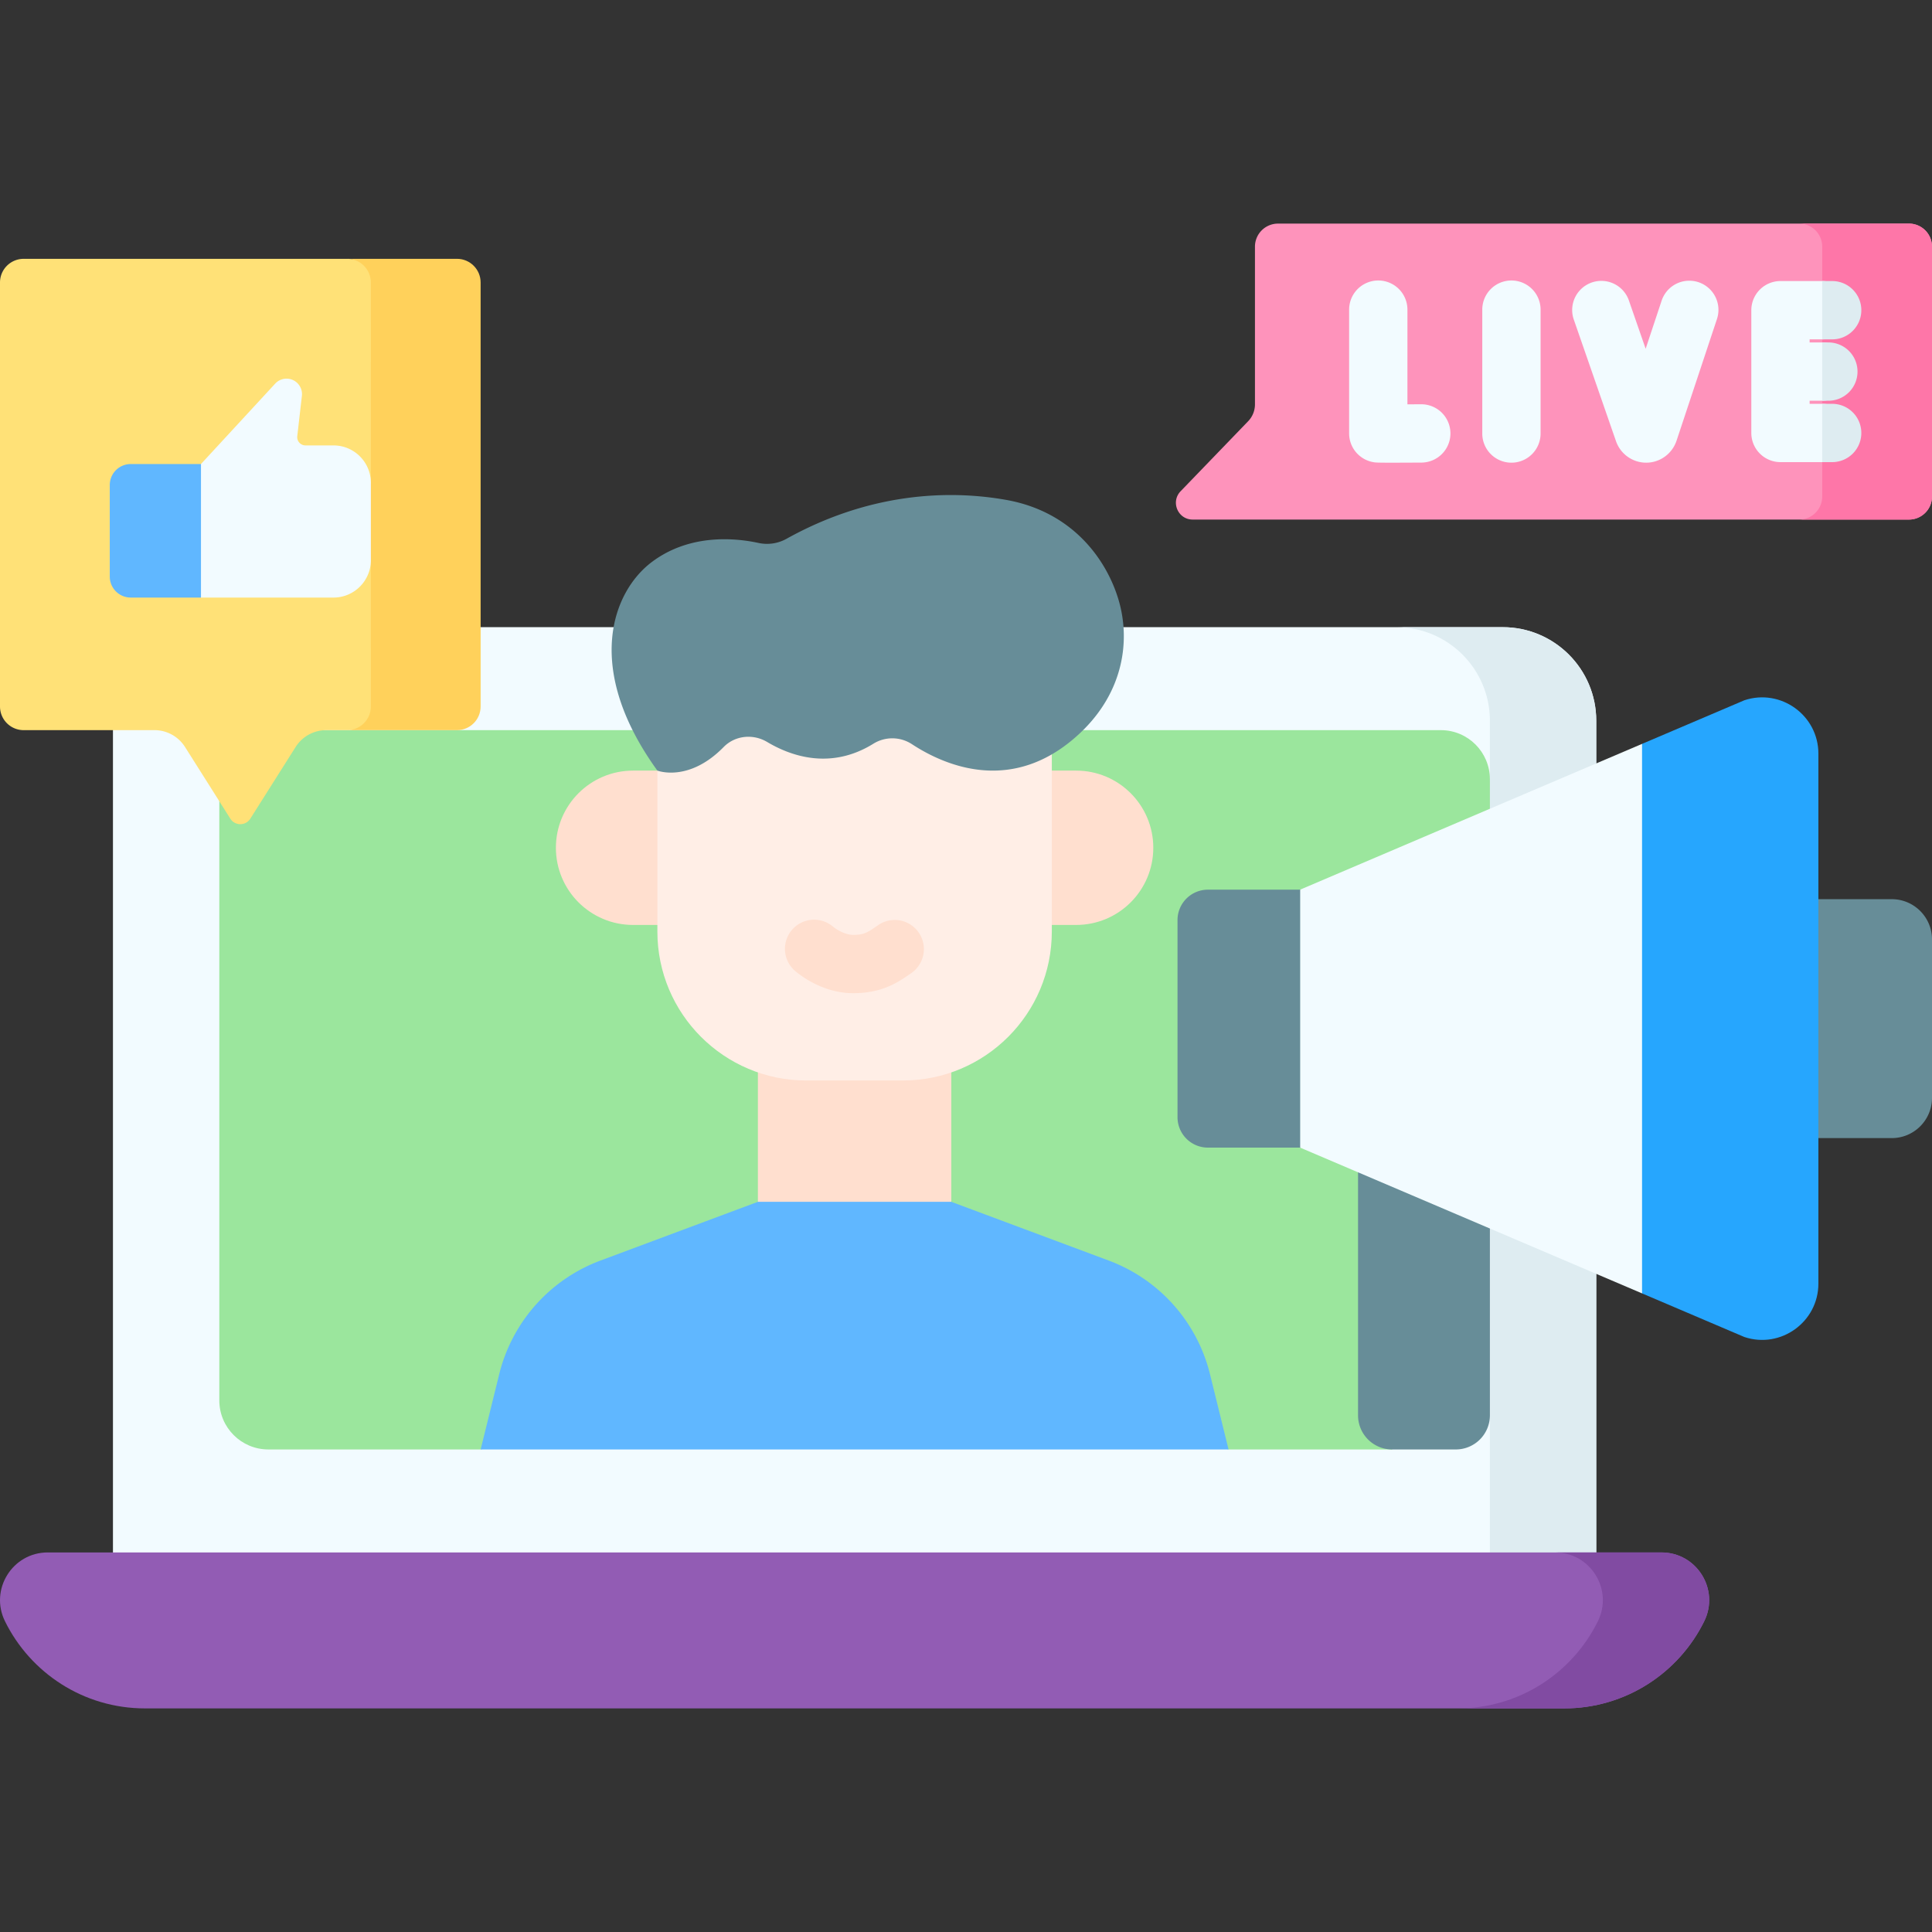 <svg xmlns="http://www.w3.org/2000/svg" version="1.1" xmlns:xlink="http://www.w3.org/1999/xlink" xmlns:svgjs="http://svgjs.com/svgjs" width="512" height="512" x="0" y="0" viewBox="0 0 512 512" style="enable-background:new 0 0 512 512" xml:space="preserve" class=""><rect x="0" y="0" width="512" height="512" fill="#333333" stroke="none"/><g><path fill="#f2fbff" d="M423.021 429.645H29.935V190.994c0-13.69 11.098-24.787 24.787-24.787h343.511c13.69 0 24.787 11.098 24.787 24.787v238.651z" data-original="#f2fbff"></path><path fill="#deecf1" d="M423.023 190.996v238.652h-28.186l-.001-54.565-17.471-97.961 17.471-70.625.001-15.501c0-13.691-11.095-24.786-24.786-24.786h28.186c13.691-.001 24.786 11.094 24.786 24.786z" data-original="#deecf1"></path><path fill="#9be69d" d="M368.934 384.122h-43.353l-99.103-28.436-99.102 28.436H71.121c-7.18 0-13.001-5.821-13.001-13.001V206.497c0-7.18 5.821-13.001 13.001-13.001h310.714c7.18 0 13.001 5.821 13.001 13.001v38.623z" data-original="#9be69d"></path><path fill="#ffdfcf" d="M252.106 277.121H200.85v57.111l51.256-15.737z" data-original="#ffdfcf"></path><path fill="#60b7ff" d="M252.106 318.495H200.85l-41.74 15.574a43.152 43.152 0 0 0-26.81 30.092l-4.924 19.961h198.205l-4.924-19.961a43.15 43.15 0 0 0-26.81-30.092z" data-original="#60b7ff"></path><path fill="#ffdfcf" d="M285.186 245.12h-6.444l-10.85-40.901h17.293c11.294 0 20.45 9.156 20.45 20.45.002 11.295-9.154 20.451-20.449 20.451zM167.77 245.12h13.106l-6.662-40.901h-6.444c-11.294 0-20.45 9.156-20.45 20.45-.001 11.295 9.155 20.451 20.45 20.451z" data-original="#ffdfcf"></path><path fill="#ffeee6" d="M239.265 286.342h-25.574c-21.803 0-39.477-17.675-39.477-39.477V174.99h104.529v71.875c-.001 21.802-17.675 39.477-39.478 39.477z" data-original="#ffeee6"></path><path fill="#ffe177" d="M92.016 68.594H6.266A6.266 6.266 0 0 0 0 74.861V187.23a6.266 6.266 0 0 0 6.266 6.266h34.657a9.599 9.599 0 0 1 8.114 4.47l12.002 18.987c1.23 1.946 4.069 1.946 5.299 0l12.002-18.987a9.599 9.599 0 0 1 8.114-4.47h5.563c3.461 0 17.678-2.805 17.678-6.266V74.86c-.001-3.46-14.219-6.266-17.679-6.266z" data-original="#ffe177"></path><path fill="#ffd15b" d="M127.372 74.863v112.362c0 3.461-2.802 6.274-6.263 6.274H92.016c3.461 0 6.263-2.812 6.263-6.274l.004-38.776-10.226-7.782 10.226-12.713-.004-53.091c0-3.461-2.802-6.274-6.263-6.274h29.092c3.461 0 6.264 2.813 6.264 6.274z" data-original="#ffd15b"></path><path fill="#fe93bb" d="M505.89 137.689H316.069c-3.91 0-5.904-4.694-3.19-7.508l17.895-18.554a6.43 6.43 0 0 0 1.802-4.464V65.368a6.11 6.11 0 0 1 6.11-6.11H505.89a6.11 6.11 0 0 1 6.11 6.11v66.211a6.11 6.11 0 0 1-6.11 6.11z" data-original="#fe93bb"></path><path fill="#fe76a8" d="M512 65.365v66.21c0 3.379-2.74 6.119-6.109 6.119h-29.092a6.111 6.111 0 0 0 6.109-6.119v-66.21a6.109 6.109 0 0 0-6.109-6.109h29.092A6.115 6.115 0 0 1 512 65.365z" data-original="#fe76a8"></path><path fill="#f2fbff" d="M88.372 158.361h-35.11l-5.233-17.694 5.233-17.694 19.669-21.308a4.093 4.093 0 0 1 7.073 3.242l-1.226 10.683a2.2 2.2 0 0 0 2.186 2.451h7.408c5.474 0 9.912 4.438 9.912 9.912v20.494c0 5.476-4.438 9.914-9.912 9.914z" data-original="#f2fbff"></path><path fill="#60b7ff" d="M34.65 158.361h18.612v-35.387H34.65a5.557 5.557 0 0 0-5.558 5.558v24.271a5.557 5.557 0 0 0 5.558 5.558z" data-original="#60b7ff"></path><path fill="#678d98" d="M174.214 204.219s8.269 3.232 17.564-6.251c3.026-3.087 7.803-3.551 11.518-1.34 6.442 3.835 16.927 7.427 28.165.46a9.5 9.5 0 0 1 10.231.14c8.66 5.67 26.84 13.689 44.548-2.966 11.51-10.826 13.509-24.633 10.055-35.736-3.275-10.526-12.247-22.963-29.684-26.055-15.07-2.672-36.058-2.001-58.196 10.325a10.606 10.606 0 0 1-7.41 1.089c-6.031-1.304-18.173-2.552-28.286 5.07-10.414 7.849-18.114 28.145 1.495 55.264z" data-original="#678d98"></path><path fill="#ffdfcf" d="M226.117 263.204c-7.471 0-13.182-4.049-15.291-5.791a7.725 7.725 0 0 1-1.038-10.877 7.724 7.724 0 0 1 10.877-1.038c1.358 1.122 3.571 2.254 5.452 2.254 2.861 0 3.829-.669 6.167-2.284l.559-.385a7.727 7.727 0 0 1 8.734 12.747l-.51.352c-3.068 2.119-7.27 5.022-14.95 5.022z" data-original="#ffdfcf"></path><g fill="#f2fbff"><path d="M376.754 107.135h-.044c-1.23.007-2.502.013-3.726.018V82.058a7.726 7.726 0 1 0-15.452 0v32.803a7.726 7.726 0 0 0 6.419 7.615c.554.096.833.143 4.677.143 1.805 0 4.395-.011 8.17-.032a7.727 7.727 0 0 0-.044-15.452zM400.544 74.332a7.725 7.725 0 0 0-7.726 7.726v32.831a7.726 7.726 0 1 0 15.452 0V82.058a7.725 7.725 0 0 0-7.726-7.726zM490.634 114.742a7.722 7.722 0 0 1-7.726 7.726h-11.064a7.729 7.729 0 0 1-7.726-7.726V82.208a7.729 7.729 0 0 1 7.726-7.726h11.064c4.275 0 7.726 3.461 7.726 7.726s-3.451 7.726-7.726 7.726h-3.338v.814h3.338c4.275 0 7.726 3.461 7.726 7.726s-3.451 7.726-7.726 7.726h-3.338v.814h3.338a7.724 7.724 0 0 1 7.726 7.728z" fill="#f2fbff" data-original="#f2fbff"></path></g><path fill="#deecf1" d="M484.535 106.201h-1.628V90.749h1.628a7.722 7.722 0 0 1 7.726 7.726 7.72 7.72 0 0 1-7.726 7.726zM493.271 114.742a7.722 7.722 0 0 1-7.726 7.726h-2.637v-15.453h2.637a7.723 7.723 0 0 1 7.726 7.727zM485.545 89.935h-2.637V74.482h2.637c4.275 0 7.726 3.461 7.726 7.726s-3.451 7.727-7.726 7.727z" data-original="#deecf1"></path><path fill="#f2fbff" d="M450.116 74.786a7.728 7.728 0 0 0-9.768 4.897l-4.234 12.744-4.479-12.903a7.727 7.727 0 0 0-14.598 5.067l11.24 32.383a8.473 8.473 0 0 0 7.981 5.64h.053c3.603-.023 6.804-2.329 7.981-5.793l10.719-32.268a7.724 7.724 0 0 0-4.895-9.767z" data-original="#f2fbff"></path><path fill="#678d98" d="M501.335 301.608h-19.446l-8.512-63.316h27.958c5.89 0 10.665 4.775 10.665 10.665v41.986c0 5.89-4.775 10.665-10.665 10.665zM385.797 384.122h-16.863a9.04 9.04 0 0 1-9.04-9.04v-76.004h34.943v76.004a9.04 9.04 0 0 1-9.04 9.04z" data-original="#678d98"></path><path fill="#f2fbff" d="m435.162 197.135 16.171 71.071-16.171 74.557-90.606-38.631-10.407-35.926 10.407-32.44z" data-original="#f2fbff"></path><path fill="#26a6fe" d="M481.893 199.736v140.427c0 10.159-9.958 17.357-19.607 14.162l-27.124-11.561V197.135l27.124-11.561c9.649-3.195 19.607 4.002 19.607 14.162z" data-original="#26a6fe"></path><path fill="#678d98" d="M344.562 304.13h-24.45a8.059 8.059 0 0 1-8.059-8.059V243.83a8.059 8.059 0 0 1 8.059-8.059h24.45z" data-original="#678d98"></path><path fill="#925cb4" d="M414.537 452.743H38.419c-16.28 0-30.362-9.413-37.1-23.093-4.139-8.404 1.97-18.239 11.338-18.239h427.642c9.368 0 15.478 9.835 11.338 18.239-6.737 13.68-20.819 23.093-37.1 23.093z" data-original="#925cb4"></path><path fill="#814ba2" d="M451.642 429.647c-6.737 13.681-20.82 23.097-37.107 23.097h-28.186c16.287 0 30.37-9.416 37.107-23.097 4.141-8.406-1.978-18.234-11.342-18.234H440.3c9.364 0 15.473 9.828 11.342 18.234z" data-original="#814ba2"></path></g></svg>